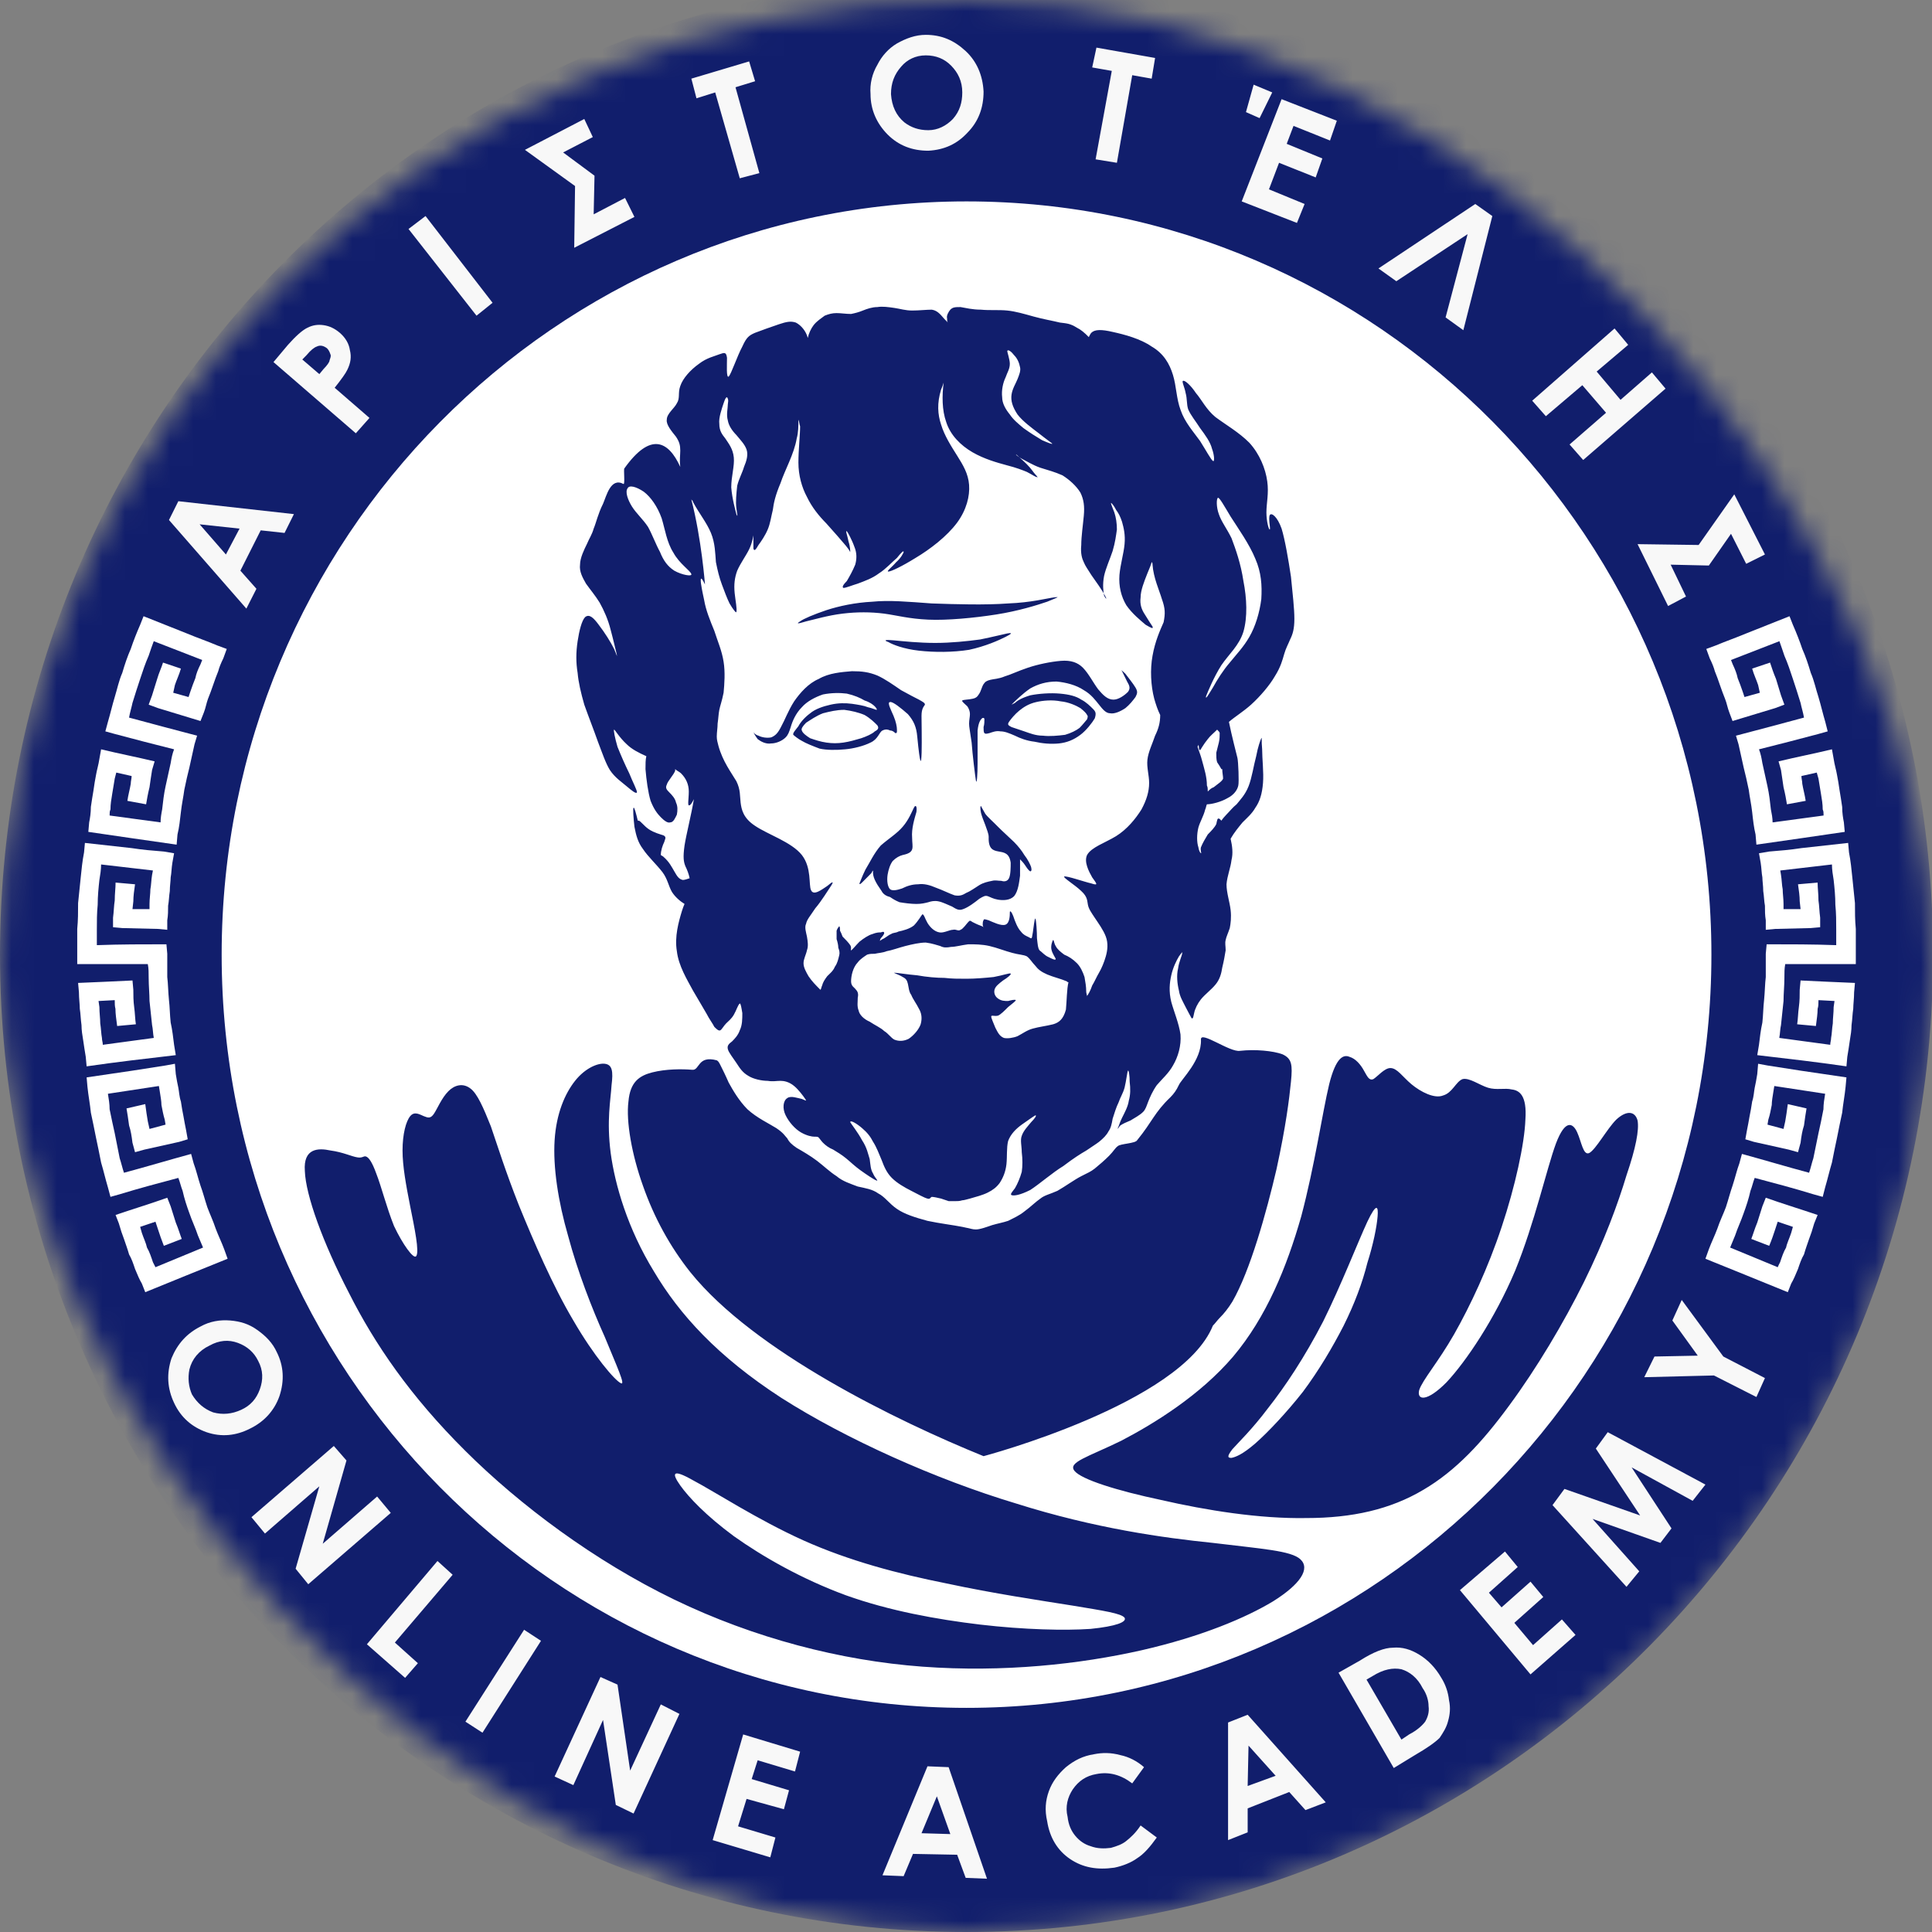 <svg width="85" height="85" viewBox="0 0 85 85" fill="none" xmlns="http://www.w3.org/2000/svg">
<rect x="0" y="0" width="85" height="85" fill="#808080" stroke="none"/>
<mask id="mask0_22_15" style="mask-type:alpha" maskUnits="userSpaceOnUse" x="0" y="0" width="85" height="85">
<rect width="85" height="85" rx="42.5" fill="#34BEB6"/>
</mask>
<g mask="url(#mask0_22_15)">
<path d="M42.523 77.71C62.027 77.71 77.837 61.722 77.837 42C77.837 22.278 62.027 6.29 42.523 6.29C23.02 6.29 7.209 22.278 7.209 42C7.209 61.722 23.02 77.71 42.523 77.71Z" fill="white"/>
<path fill-rule="evenodd" clip-rule="evenodd" d="M42.523 -1C65.993 -1 85.046 18.235 85.046 42C85.046 65.733 65.993 85 42.523 85C19.022 85 0 65.733 0 42C0 18.235 19.022 -1 42.523 -1ZM42.523 8.861C60.608 8.861 75.295 23.712 75.295 42C75.295 60.288 60.608 75.139 42.523 75.139C24.438 75.139 9.752 60.288 9.752 42C9.752 23.712 24.438 8.861 42.523 8.861V8.861Z" fill="#111E6C"/>
<path fill-rule="evenodd" clip-rule="evenodd" d="M33.146 32.215C33.146 32.215 33.221 32.367 33.334 32.518C33.484 32.632 33.702 32.746 33.927 32.708C34.152 32.708 34.415 32.594 34.565 32.442C34.677 32.329 34.714 32.215 34.789 31.988C34.864 31.722 35.014 31.381 35.277 31.116C35.502 30.857 35.87 30.667 36.207 30.553C36.582 30.478 36.957 30.478 37.257 30.516C37.588 30.591 37.85 30.705 38.038 30.819C38.263 30.888 38.413 31.002 38.488 31.078C38.562 31.154 38.6 31.23 38.562 31.23C38.525 31.23 38.375 31.154 38.188 31.116C38 31.04 37.738 31.002 37.482 30.964C37.182 30.926 36.882 30.926 36.545 31.002C36.207 31.078 35.87 31.192 35.645 31.381C35.389 31.571 35.202 31.798 35.127 31.95C35.014 32.101 34.864 32.253 34.902 32.329C34.939 32.367 35.127 32.518 35.277 32.594C35.464 32.708 35.758 32.821 36.057 32.935C36.357 33.005 36.807 33.005 37.182 32.967C37.557 32.935 38 32.821 38.3 32.67C38.638 32.518 38.675 32.215 38.825 32.139C38.975 32.063 39.087 32.101 39.162 32.139C39.275 32.139 39.35 32.215 39.387 32.253C39.462 32.253 39.462 32.253 39.462 32.101C39.462 31.988 39.425 31.76 39.312 31.495C39.2 31.23 39.012 30.888 39.162 30.888C39.275 30.857 39.643 31.154 39.943 31.419C40.206 31.722 40.318 31.988 40.355 32.404C40.618 35.121 40.543 31.874 40.543 31.495C40.543 31.154 40.655 31.078 40.693 31.002C40.693 30.926 40.618 30.888 40.43 30.781C40.281 30.705 39.981 30.553 39.643 30.364C39.312 30.137 38.937 29.871 38.6 29.72C38.225 29.568 37.925 29.53 37.482 29.53C37.032 29.568 36.47 29.606 36.02 29.871C35.57 30.061 35.202 30.478 34.939 30.857C34.677 31.267 34.527 31.684 34.377 31.95C34.227 32.253 34.115 32.367 33.927 32.442C33.74 32.48 33.515 32.442 33.371 32.367C33.221 32.329 33.146 32.215 33.146 32.215V32.215ZM58.478 47.704C58.178 48.955 57.847 51.261 57.247 53.522C56.61 55.752 55.717 57.944 54.255 59.681C52.799 61.387 50.782 62.631 49.326 63.389C47.864 64.103 46.971 64.331 47.271 64.71C47.571 65.089 49.139 65.582 51.081 65.992C53.062 66.447 55.417 66.826 57.472 66.788C59.49 66.788 61.17 66.409 62.626 65.543C64.044 64.71 65.206 63.465 66.399 61.836C67.599 60.212 68.792 58.209 69.691 56.397C70.585 54.584 71.184 52.96 71.559 51.709C71.971 50.503 72.121 49.707 72.046 49.296C71.934 48.879 71.559 48.841 71.109 49.258C70.697 49.669 70.21 50.578 69.916 50.73C69.654 50.844 69.579 50.237 69.391 49.821C69.204 49.404 68.867 49.22 68.454 50.313C68.048 51.412 67.523 53.788 66.661 55.904C65.768 58.02 64.494 59.909 63.638 60.818C62.776 61.69 62.326 61.614 62.438 61.16C62.588 60.705 63.263 59.947 63.975 58.702C64.681 57.458 65.468 55.79 66.068 53.977C66.661 52.202 67.074 50.313 67.111 49.258C67.186 48.197 66.849 47.97 66.511 47.932C66.212 47.856 65.843 47.97 65.468 47.856C65.093 47.742 64.644 47.401 64.344 47.477C64.05 47.591 63.9 48.083 63.488 48.197C63.113 48.349 62.513 48.045 62.101 47.704C61.695 47.363 61.47 46.99 61.17 46.99C60.908 46.99 60.608 47.363 60.421 47.477C60.233 47.553 60.158 47.363 60.008 47.104C59.865 46.839 59.64 46.574 59.377 46.498C59.115 46.384 58.778 46.498 58.478 47.704V47.704ZM60.158 53.75C59.752 54.621 59.003 56.548 58.215 58.134C57.397 59.719 56.535 61.008 55.792 61.949C55.08 62.897 54.48 63.465 54.218 63.762C53.955 64.103 54.03 64.141 54.18 64.141C54.367 64.103 54.667 63.99 55.23 63.503C55.792 63.01 56.61 62.139 57.322 61.235C58.028 60.288 58.628 59.271 59.115 58.323C59.602 57.344 59.94 56.434 60.158 55.563C60.421 54.735 60.571 53.977 60.608 53.522C60.646 53.074 60.571 52.884 60.158 53.75V53.75ZM26.906 47.742C26.868 48.386 26.681 49.296 26.868 50.73C27.056 52.126 27.612 54.053 28.773 55.942C29.892 57.831 31.572 59.681 34.377 61.501C37.219 63.314 41.18 65.089 44.691 66.144C48.164 67.243 51.194 67.66 53.362 67.881C55.529 68.146 56.797 68.222 57.21 68.601C57.66 69.018 57.21 69.7 56.01 70.452C54.817 71.172 52.874 71.999 50.219 72.606C47.533 73.212 44.166 73.591 40.58 73.326C36.995 73.061 33.184 72.075 29.667 70.376C26.156 68.677 22.87 66.219 20.478 63.838C18.047 61.425 16.48 59.119 15.355 56.889C14.199 54.659 13.45 52.581 13.412 51.52C13.337 50.503 14.012 50.503 14.537 50.616C15.099 50.692 15.467 50.882 15.73 50.92C15.955 50.958 15.992 50.844 16.105 50.882C16.217 50.92 16.367 51.109 16.555 51.633C16.779 52.202 17.004 53.112 17.335 53.939C17.71 54.735 18.197 55.417 18.31 55.266C18.46 55.076 18.235 54.015 18.047 53.074C17.86 52.126 17.71 51.299 17.71 50.616C17.71 49.896 17.86 49.334 18.047 49.107C18.235 48.879 18.46 49.031 18.647 49.107C18.835 49.182 18.947 49.22 19.097 48.993C19.247 48.766 19.428 48.311 19.728 48.008C19.99 47.742 20.365 47.629 20.703 47.894C21.002 48.121 21.265 48.728 21.596 49.555C21.896 50.427 22.233 51.52 22.833 53.036C23.464 54.584 24.326 56.586 25.225 58.096C26.119 59.644 27.056 60.743 27.318 60.856C27.537 60.97 27.131 60.098 26.606 58.816C26.044 57.572 25.413 55.942 25 54.394C24.551 52.846 24.326 51.337 24.401 50.162C24.476 48.993 24.85 48.121 25.3 47.553C25.744 46.99 26.306 46.763 26.606 46.801C26.943 46.839 26.981 47.142 26.906 47.742V47.742ZM30.491 65.127C31.428 65.619 33.334 66.864 35.352 67.773C37.369 68.677 39.537 69.245 41.63 69.662C43.722 70.111 45.772 70.414 47.196 70.641C48.576 70.869 49.326 70.983 49.476 71.172C49.588 71.362 49.101 71.551 47.977 71.665C46.858 71.741 45.066 71.703 43.123 71.475C41.218 71.248 39.125 70.869 37.219 70.187C35.277 69.473 33.553 68.487 32.284 67.584C31.054 66.674 30.304 65.878 29.929 65.354C29.554 64.823 29.554 64.596 30.491 65.127V65.127ZM30.454 47.066C30.004 47.028 29.298 47.028 28.699 47.18C28.136 47.325 27.724 47.591 27.649 48.462C27.537 49.334 27.799 50.806 28.286 52.164C28.773 53.56 29.479 54.849 30.379 55.98C33.184 59.46 39.462 62.518 43.273 64.065C43.273 64.065 51.975 61.76 53.362 58.323C53.474 58.209 53.549 58.096 53.661 57.982C53.849 57.793 54.03 57.572 54.218 57.268C55.005 55.904 55.717 53.339 56.16 51.444C56.573 49.555 56.722 48.349 56.797 47.591C56.872 46.839 56.835 46.574 56.423 46.384C56.01 46.232 55.23 46.157 54.555 46.232C54.105 46.308 52.799 45.323 52.837 45.74C52.874 46.649 51.975 47.477 51.862 47.742C51.756 47.97 51.644 48.121 51.494 48.273C50.782 48.955 50.707 49.334 50.032 50.162C49.957 50.313 49.289 50.313 49.176 50.427C49.064 50.503 48.989 50.654 48.801 50.844C48.614 51.033 48.352 51.261 48.164 51.412C47.977 51.558 47.864 51.596 47.571 51.747C47.271 51.899 46.858 52.202 46.521 52.392C46.184 52.543 45.959 52.581 45.772 52.733C45.553 52.884 45.328 53.112 45.066 53.301C44.841 53.484 44.578 53.598 44.353 53.712C44.129 53.788 43.904 53.825 43.648 53.901C43.423 53.977 43.123 54.091 42.935 54.091C42.785 54.091 42.711 54.053 42.336 53.977C41.961 53.901 41.33 53.825 40.805 53.712C40.243 53.56 39.793 53.415 39.462 53.187C39.125 52.96 38.937 52.657 38.638 52.505C38.375 52.316 38.075 52.278 37.738 52.202C37.444 52.088 37.069 51.975 36.807 51.747C36.507 51.558 36.245 51.299 35.945 51.071C35.645 50.844 35.314 50.654 35.052 50.503C34.827 50.351 34.714 50.237 34.639 50.086C34.527 49.972 34.489 49.858 34.152 49.631C33.852 49.441 33.296 49.182 32.884 48.803C32.509 48.424 32.247 47.97 32.059 47.629C31.91 47.287 31.797 47.066 31.722 46.915C31.647 46.763 31.61 46.687 31.535 46.649C30.679 46.422 30.791 47.104 30.454 47.066V47.066ZM28.099 36.106C28.174 36.106 28.324 36.334 28.549 36.485C28.773 36.637 29.073 36.713 29.186 36.751C29.336 36.826 29.261 36.902 29.223 37.047C29.148 37.199 29.073 37.426 29.073 37.616C29.111 37.654 29.148 37.654 29.186 37.692C29.448 37.919 29.554 38.147 29.667 38.336C29.779 38.526 29.854 38.677 30.042 38.715C30.117 38.715 30.229 38.677 30.341 38.639C30.304 38.45 30.229 38.26 30.154 38.109C30.079 37.919 30.042 37.73 30.117 37.199C30.192 36.713 30.416 35.841 30.529 35.159C30.454 35.31 30.379 35.424 30.341 35.424C30.229 35.5 30.304 35.159 30.304 34.824C30.304 34.521 30.192 34.255 29.967 34.028C29.892 33.952 29.779 33.914 29.704 33.838C29.704 33.876 29.704 33.876 29.704 33.914C29.629 34.104 29.373 34.369 29.336 34.521C29.261 34.672 29.336 34.748 29.448 34.862C29.554 34.969 29.704 35.121 29.742 35.31C29.817 35.462 29.817 35.651 29.779 35.841C29.704 35.992 29.629 36.182 29.486 36.182C29.373 36.22 29.223 36.106 29.073 35.955C28.924 35.803 28.773 35.614 28.624 35.234C28.511 34.862 28.436 34.293 28.399 33.838C28.399 33.611 28.399 33.422 28.436 33.27C28.099 33.118 27.799 32.967 27.574 32.745C27.243 32.442 27.056 32.101 27.018 32.101C26.981 32.101 27.056 32.48 27.168 32.859C27.318 33.232 27.499 33.649 27.687 34.028C27.837 34.407 28.024 34.748 28.024 34.862C27.986 34.938 27.799 34.786 27.574 34.596C27.355 34.407 27.056 34.217 26.831 33.876C26.643 33.573 26.493 33.118 26.306 32.632C26.119 32.101 25.894 31.533 25.706 31.002C25.556 30.478 25.45 30.023 25.413 29.606C25.338 29.151 25.338 28.703 25.413 28.21C25.481 27.755 25.594 27.3 25.744 27.149C25.931 26.997 26.119 27.187 26.343 27.49C26.606 27.831 26.868 28.248 27.018 28.551C27.131 28.81 27.168 28.962 27.131 28.772C27.093 28.627 26.981 28.134 26.868 27.717C26.756 27.262 26.568 26.845 26.381 26.511C26.194 26.207 25.969 25.942 25.781 25.677C25.631 25.412 25.481 25.146 25.519 24.843C25.519 24.546 25.706 24.167 25.819 23.94C25.931 23.674 26.044 23.523 26.119 23.257C26.231 22.992 26.306 22.613 26.531 22.165C26.681 21.823 26.868 20.99 27.43 21.293C27.505 21.331 27.43 20.648 27.468 20.61C28.624 18.987 29.411 19.404 29.929 20.541C29.892 20.238 29.929 20.01 29.929 19.821C29.929 19.593 29.892 19.442 29.742 19.215C29.561 18.987 29.298 18.684 29.336 18.463C29.336 18.197 29.667 17.97 29.779 17.743C29.929 17.515 29.817 17.288 29.929 16.985C30.042 16.643 30.379 16.271 30.754 16.005C31.091 15.74 31.466 15.664 31.647 15.588C31.872 15.513 31.947 15.475 31.985 15.74C31.985 16.043 31.947 16.643 32.059 16.568C32.172 16.454 32.434 15.664 32.659 15.247C32.847 14.831 32.959 14.755 33.221 14.641C33.521 14.527 33.927 14.382 34.265 14.268C34.602 14.155 34.789 14.117 35.014 14.192C35.239 14.306 35.464 14.565 35.539 14.868C35.577 14.679 35.683 14.451 35.795 14.306C35.945 14.117 36.133 14.003 36.282 13.889C36.47 13.813 36.62 13.775 36.807 13.775C36.995 13.775 37.219 13.813 37.444 13.813C37.632 13.775 37.775 13.738 37.963 13.662C38.15 13.586 38.375 13.51 38.6 13.51C38.825 13.472 39.087 13.51 39.35 13.548C39.612 13.586 39.831 13.662 40.13 13.662C40.43 13.662 40.768 13.624 40.993 13.624C41.218 13.662 41.33 13.775 41.555 14.041C41.592 14.079 41.667 14.155 41.705 14.192C41.667 14.155 41.667 14.079 41.667 14.003C41.63 13.889 41.742 13.7 41.811 13.624C41.923 13.51 42.036 13.51 42.261 13.51C42.486 13.548 42.785 13.624 43.16 13.624C43.535 13.662 43.941 13.624 44.316 13.662C44.691 13.7 45.066 13.813 45.478 13.927C45.884 14.041 46.334 14.117 46.634 14.192C46.934 14.23 47.083 14.23 47.383 14.42C47.533 14.489 47.721 14.641 47.902 14.831C47.939 14.755 47.977 14.679 48.014 14.641C48.164 14.489 48.464 14.489 48.951 14.603C49.476 14.717 50.182 14.906 50.669 15.247C51.194 15.551 51.456 16.005 51.606 16.498C51.756 16.985 51.756 17.553 51.944 18.046C52.125 18.576 52.499 18.987 52.799 19.404C53.062 19.821 53.287 20.238 53.362 20.276C53.437 20.352 53.437 20.048 53.324 19.745C53.249 19.442 53.024 19.139 52.799 18.835C52.612 18.539 52.387 18.273 52.275 18.008C52.2 17.78 52.237 17.553 52.162 17.288C52.125 17.06 51.975 16.757 52.05 16.757C52.125 16.719 52.387 16.947 52.612 17.288C52.874 17.591 53.062 18.008 53.474 18.349C53.924 18.684 54.517 19.025 54.967 19.48C55.417 19.973 55.679 20.617 55.754 21.179C55.829 21.71 55.717 22.127 55.717 22.544C55.717 22.954 55.829 23.333 55.867 23.295C55.904 23.257 55.792 22.803 55.867 22.657C55.942 22.544 56.198 22.727 56.385 23.257C56.535 23.75 56.685 24.622 56.797 25.374C56.872 26.132 56.947 26.776 56.947 27.224C56.947 27.679 56.872 27.907 56.76 28.134C56.685 28.324 56.573 28.513 56.498 28.779C56.423 29.038 56.348 29.341 56.085 29.758C55.867 30.137 55.454 30.629 55.042 31.002C54.705 31.305 54.33 31.533 54.068 31.76C54.18 32.329 54.405 33.194 54.442 33.346C54.48 33.497 54.517 34.407 54.48 34.559C54.442 34.748 54.292 34.975 53.993 35.121C53.736 35.272 53.324 35.386 53.099 35.386C53.062 35.462 53.062 35.538 53.024 35.614C52.949 35.917 52.799 36.144 52.724 36.409C52.65 36.713 52.65 37.054 52.724 37.275C52.762 37.502 52.837 37.54 52.837 37.54C52.874 37.54 52.799 37.426 52.837 37.275C52.912 37.085 53.024 36.902 53.137 36.713C53.287 36.561 53.437 36.409 53.511 36.258C53.549 36.106 53.549 35.955 53.661 36.03C53.699 36.068 53.699 36.068 53.736 36.106C53.811 35.992 53.886 35.917 53.955 35.841C54.142 35.651 54.218 35.538 54.405 35.386C54.555 35.197 54.78 34.975 54.93 34.596C55.08 34.217 55.154 33.687 55.267 33.27C55.342 32.859 55.454 32.556 55.492 32.48C55.529 32.404 55.492 32.594 55.529 32.967C55.529 33.384 55.604 33.99 55.567 34.445C55.529 34.938 55.417 35.272 55.23 35.538C55.08 35.803 54.855 35.992 54.667 36.182C54.48 36.409 54.292 36.637 54.142 36.902C54.218 37.237 54.255 37.54 54.18 37.843C54.142 38.184 53.993 38.526 53.961 38.905C53.961 39.277 54.105 39.694 54.142 40.035C54.18 40.377 54.142 40.642 54.105 40.831C54.03 41.059 53.955 41.204 53.924 41.356C53.886 41.507 53.924 41.621 53.924 41.81C53.886 42.038 53.849 42.265 53.774 42.569C53.736 42.834 53.661 43.099 53.474 43.32C53.287 43.548 53.024 43.737 52.837 43.965C52.687 44.154 52.575 44.382 52.537 44.571C52.499 44.723 52.499 44.836 52.425 44.798C52.387 44.723 52.275 44.533 52.162 44.306C52.05 44.078 51.906 43.851 51.869 43.586C51.794 43.282 51.756 42.91 51.831 42.606C51.869 42.303 52.012 42.038 52.012 41.924C52.05 41.848 51.975 41.924 51.869 42.076C51.756 42.265 51.606 42.569 51.531 42.91C51.456 43.244 51.419 43.623 51.531 44.078C51.644 44.495 51.869 45.026 51.937 45.512C51.975 46.005 51.831 46.498 51.606 46.877C51.419 47.218 51.119 47.477 50.894 47.742C50.707 48.008 50.594 48.273 50.519 48.462C50.444 48.652 50.407 48.803 50.294 48.917C50.144 49.069 49.919 49.182 49.738 49.296C49.551 49.372 49.401 49.441 49.289 49.517C49.214 49.593 49.176 49.707 49.176 49.631C49.214 49.593 49.251 49.404 49.364 49.182C49.476 48.955 49.626 48.69 49.663 48.424C49.738 48.159 49.738 47.894 49.701 47.591C49.701 47.332 49.663 47.066 49.626 47.104C49.588 47.18 49.551 47.553 49.476 47.856C49.401 48.121 49.289 48.273 49.214 48.5C49.101 48.728 49.026 48.993 48.951 49.22C48.914 49.441 48.876 49.631 48.764 49.783C48.689 49.934 48.539 50.086 48.352 50.237C48.202 50.351 48.014 50.465 47.796 50.616C47.533 50.768 47.233 50.958 46.784 51.299C46.296 51.596 45.74 52.088 45.328 52.354C44.878 52.581 44.616 52.619 44.503 52.581C44.428 52.543 44.541 52.429 44.653 52.278C44.766 52.088 44.878 51.823 44.953 51.558C44.991 51.299 44.991 50.995 44.953 50.692C44.953 50.427 44.878 50.162 44.953 49.972C45.028 49.745 45.216 49.555 45.365 49.372C45.515 49.22 45.628 49.069 45.553 49.069C45.478 49.107 45.216 49.296 44.953 49.479C44.691 49.669 44.466 49.896 44.353 50.2C44.279 50.503 44.316 50.882 44.279 51.223C44.241 51.558 44.129 51.823 43.979 52.05C43.835 52.24 43.685 52.354 43.46 52.467C43.235 52.581 42.935 52.657 42.673 52.733C42.523 52.77 42.411 52.808 42.336 52.808C42.223 52.846 42.111 52.846 41.998 52.846C41.923 52.846 41.848 52.846 41.742 52.846C41.63 52.808 41.517 52.77 41.405 52.733C41.255 52.695 41.068 52.657 40.993 52.657C40.918 52.695 40.918 52.77 40.805 52.733C40.655 52.695 40.393 52.543 40.093 52.392C39.793 52.24 39.462 52.05 39.237 51.823C39.012 51.596 38.9 51.337 38.787 51.033C38.675 50.768 38.562 50.465 38.413 50.237C38.3 50.01 38.15 49.821 37.925 49.631C37.707 49.441 37.407 49.258 37.407 49.372C37.444 49.441 37.744 49.821 37.925 50.162C38.15 50.503 38.188 50.768 38.263 50.995C38.3 51.261 38.3 51.45 38.413 51.633C38.488 51.823 38.675 51.975 38.562 51.937C38.45 51.899 38.113 51.671 37.85 51.482C37.594 51.299 37.407 51.109 37.219 50.958C37.032 50.806 36.845 50.692 36.657 50.578C36.47 50.503 36.32 50.389 36.207 50.275C36.133 50.2 36.057 50.086 36.02 50.048C35.983 50.01 35.945 50.01 35.833 50.01C35.726 50.01 35.502 49.972 35.239 49.821C34.977 49.669 34.714 49.372 34.565 49.069C34.415 48.766 34.452 48.424 34.639 48.311C34.789 48.197 35.089 48.311 35.277 48.349C35.464 48.424 35.502 48.462 35.427 48.349C35.352 48.235 35.127 47.932 34.939 47.78C34.714 47.591 34.489 47.553 34.34 47.553C34.152 47.553 34.002 47.591 33.777 47.553C33.521 47.553 33.146 47.477 32.922 47.332C32.659 47.18 32.547 46.99 32.397 46.763C32.247 46.536 32.059 46.308 32.022 46.157C31.985 46.005 32.059 45.929 32.209 45.816C32.322 45.702 32.472 45.55 32.547 45.329C32.659 45.102 32.659 44.836 32.659 44.571C32.622 44.344 32.584 44.116 32.547 44.154C32.472 44.192 32.397 44.457 32.284 44.647C32.172 44.836 32.059 44.912 31.947 45.026C31.835 45.14 31.76 45.291 31.691 45.329C31.616 45.361 31.541 45.291 31.428 45.178C31.354 45.026 31.204 44.836 31.091 44.609C30.941 44.344 30.754 44.04 30.491 43.586C30.229 43.099 29.854 42.493 29.779 41.848C29.673 41.21 29.854 40.566 30.004 40.073C30.042 39.96 30.079 39.846 30.117 39.77C29.929 39.656 29.704 39.467 29.561 39.239C29.411 38.98 29.373 38.677 29.148 38.374C28.886 38.033 28.511 37.692 28.286 37.351C28.061 37.054 27.986 36.751 27.912 36.371C27.874 36.03 27.837 35.576 27.874 35.538C27.912 35.5 27.986 35.803 28.061 36.106H28.099V36.106ZM43.498 36.826C43.498 36.675 43.423 36.523 43.348 36.296C43.273 36.106 43.198 35.917 43.16 35.765C43.123 35.576 43.123 35.462 43.16 35.462C43.16 35.462 43.235 35.614 43.348 35.803C43.46 35.955 43.685 36.144 43.904 36.371C44.129 36.599 44.391 36.826 44.616 37.047C44.803 37.237 44.953 37.426 45.066 37.616C45.216 37.806 45.328 38.033 45.365 38.147C45.403 38.298 45.365 38.336 45.328 38.336C45.253 38.298 45.178 38.184 45.103 38.071C45.028 37.957 44.953 37.881 44.878 37.806C44.878 38.033 44.878 38.26 44.878 38.526C44.841 38.791 44.803 39.202 44.616 39.429C44.428 39.618 44.129 39.618 43.904 39.581C43.685 39.543 43.573 39.467 43.46 39.429C43.348 39.391 43.273 39.429 43.085 39.543C42.898 39.694 42.598 39.922 42.373 39.998C42.186 40.073 42.073 39.998 41.886 39.884C41.699 39.808 41.48 39.694 41.292 39.656C41.105 39.618 40.955 39.656 40.843 39.694C40.693 39.732 40.543 39.77 40.318 39.77C40.093 39.77 39.793 39.732 39.575 39.694C39.387 39.618 39.275 39.543 39.162 39.467C39.012 39.429 38.862 39.353 38.787 39.202C38.525 38.829 38.375 38.563 38.413 38.298C38.375 38.336 38.375 38.336 38.338 38.412C38.263 38.488 38.113 38.639 38 38.753C37.888 38.867 37.813 38.943 37.813 38.867C37.85 38.791 37.925 38.563 38.075 38.26C38.263 37.957 38.45 37.54 38.75 37.199C39.087 36.902 39.462 36.675 39.718 36.371C39.981 36.068 40.13 35.689 40.206 35.538C40.281 35.386 40.355 35.462 40.318 35.727C40.243 35.992 40.093 36.447 40.13 36.864C40.13 37.275 40.281 37.502 39.718 37.616C39.575 37.654 39.425 37.73 39.275 37.881C39.162 38.033 39.087 38.26 39.05 38.488C39.012 38.753 39.05 39.018 39.162 39.126C39.275 39.202 39.462 39.164 39.687 39.088C39.906 38.98 40.13 38.905 40.393 38.905C40.655 38.867 40.918 38.943 41.18 39.056C41.48 39.164 41.773 39.315 41.998 39.391C42.223 39.429 42.336 39.391 42.523 39.277C42.711 39.202 42.898 39.056 43.085 38.943C43.273 38.829 43.46 38.791 43.648 38.753C43.791 38.715 43.904 38.753 44.054 38.753C44.166 38.791 44.316 38.791 44.391 38.639C44.466 38.488 44.466 38.147 44.466 37.957C44.353 37.085 43.46 37.881 43.498 36.826V36.826ZM47.827 43.813C47.864 43.775 47.977 43.586 48.052 43.358C48.164 43.175 48.239 42.986 48.352 42.796C48.464 42.606 48.576 42.341 48.651 42.076C48.726 41.81 48.764 41.507 48.651 41.204C48.539 40.907 48.314 40.604 48.164 40.377C48.014 40.149 47.902 39.998 47.864 39.808C47.827 39.656 47.864 39.467 47.571 39.202C47.308 38.943 46.746 38.601 46.821 38.563C46.934 38.526 47.683 38.791 48.014 38.867C48.352 38.98 48.239 38.867 48.052 38.601C47.902 38.336 47.683 37.919 47.827 37.616C48.014 37.275 48.614 37.085 49.101 36.788C49.588 36.485 49.957 36.03 50.219 35.614C50.444 35.197 50.557 34.824 50.557 34.445C50.557 34.104 50.444 33.763 50.482 33.422C50.519 33.08 50.707 32.708 50.819 32.367C50.969 32.063 51.044 31.798 51.044 31.457C50.931 31.23 50.857 31.002 50.782 30.743C50.632 30.174 50.594 29.454 50.707 28.848C50.819 28.21 51.044 27.717 51.194 27.376C51.269 26.997 51.269 26.776 51.119 26.359C51.007 25.98 50.744 25.412 50.707 24.843C50.707 24.805 50.707 24.767 50.669 24.729C50.632 24.881 50.557 25.032 50.482 25.222C50.332 25.601 50.182 25.98 50.182 26.283C50.144 26.586 50.219 26.808 50.369 27.035C50.482 27.224 50.632 27.452 50.707 27.566C50.744 27.679 50.669 27.641 50.407 27.49C50.182 27.3 49.807 26.997 49.551 26.624C49.326 26.245 49.214 25.791 49.251 25.298C49.289 24.843 49.438 24.357 49.476 23.94C49.514 23.523 49.438 23.22 49.364 22.954C49.289 22.727 49.214 22.581 49.101 22.43C49.026 22.278 48.914 22.127 48.876 22.127C48.876 22.165 48.951 22.354 49.026 22.544C49.101 22.765 49.139 23.03 49.139 23.295C49.101 23.561 49.064 23.864 48.951 24.243C48.839 24.584 48.651 24.995 48.576 25.336C48.502 25.715 48.539 26.018 48.576 26.207C48.651 26.359 48.726 26.397 48.614 26.207C48.502 25.98 48.202 25.563 48.014 25.298C47.827 24.995 47.758 24.919 47.683 24.736C47.608 24.584 47.533 24.357 47.571 23.977C47.571 23.599 47.646 23.106 47.683 22.689C47.721 22.278 47.683 21.975 47.533 21.672C47.346 21.369 47.046 21.103 46.746 20.914C46.409 20.762 46.109 20.686 45.772 20.579C45.441 20.465 45.141 20.276 44.916 20.162C44.728 20.048 44.653 19.973 44.728 20.01C44.803 20.086 44.991 20.238 45.178 20.427C45.365 20.61 45.478 20.8 45.553 20.876C45.665 20.99 45.665 21.027 45.628 20.99C45.553 20.99 45.403 20.876 45.178 20.762C44.991 20.686 44.728 20.579 44.279 20.465C43.866 20.352 43.31 20.2 42.785 19.897C42.261 19.593 41.811 19.139 41.63 18.57C41.442 18.046 41.442 17.401 41.517 16.833C41.48 16.947 41.442 17.06 41.405 17.136C41.218 17.743 41.255 18.235 41.405 18.684C41.555 19.177 41.849 19.631 42.111 20.048C42.373 20.465 42.598 20.838 42.636 21.331C42.673 21.823 42.523 22.43 42.111 22.992C41.661 23.599 40.918 24.167 40.281 24.546C39.681 24.919 39.2 25.146 39.087 25.146C38.975 25.146 39.237 24.957 39.425 24.736C39.643 24.546 39.756 24.319 39.756 24.281C39.756 24.205 39.643 24.319 39.462 24.546C39.237 24.736 38.975 25.032 38.675 25.222C38.375 25.449 38.038 25.563 37.738 25.677C37.482 25.753 37.219 25.866 37.107 25.866C37.032 25.828 37.107 25.715 37.257 25.563C37.369 25.374 37.519 25.108 37.626 24.843C37.7 24.584 37.7 24.319 37.588 24.053C37.482 23.75 37.294 23.409 37.257 23.371C37.182 23.333 37.294 23.599 37.332 23.826C37.407 24.053 37.407 24.243 37.407 24.281C37.407 24.319 37.407 24.243 37.219 24.015C37.032 23.788 36.695 23.409 36.357 23.03C36.02 22.689 35.72 22.316 35.502 21.861C35.277 21.444 35.127 20.914 35.127 20.352C35.127 19.783 35.202 19.139 35.202 18.76C35.164 18.646 35.164 18.539 35.127 18.463C35.127 18.722 35.127 19.025 35.052 19.29C34.939 19.973 34.527 20.686 34.34 21.255C34.115 21.785 34.04 22.127 34.002 22.43C33.927 22.727 33.89 23.03 33.777 23.295C33.665 23.561 33.484 23.826 33.371 23.977C33.259 24.167 33.184 24.281 33.146 24.129C33.146 23.977 33.146 23.599 33.146 23.561C33.146 23.523 33.109 23.864 32.959 24.167C32.809 24.47 32.584 24.767 32.434 25.108C32.322 25.412 32.284 25.715 32.322 26.094C32.359 26.435 32.434 26.808 32.397 26.921C32.397 26.997 32.247 26.808 32.097 26.549C31.985 26.321 31.872 26.018 31.76 25.715C31.647 25.412 31.572 25.108 31.497 24.729C31.466 24.357 31.466 23.902 31.279 23.447C31.091 22.992 30.754 22.581 30.491 22.089C30.491 22.051 30.454 22.013 30.416 21.975C30.866 23.712 31.016 25.715 31.016 25.715C30.641 24.919 30.941 26.207 30.979 26.397C31.054 26.845 31.241 27.3 31.428 27.755C31.572 28.21 31.76 28.627 31.835 29.113C31.91 29.568 31.872 30.099 31.835 30.478C31.76 30.857 31.685 31.04 31.647 31.23C31.61 31.419 31.61 31.571 31.572 31.836C31.572 32.025 31.535 32.215 31.535 32.404C31.535 32.556 31.572 32.67 31.61 32.821C31.797 33.497 32.172 33.99 32.397 34.369C32.584 34.748 32.547 35.007 32.584 35.31C32.622 35.614 32.697 35.992 33.221 36.334C33.777 36.713 34.827 37.047 35.277 37.616C35.72 38.184 35.57 38.943 35.683 39.164C35.795 39.429 36.17 39.126 36.395 38.98C36.62 38.791 36.695 38.753 36.582 38.943C36.432 39.164 36.133 39.656 35.87 39.96C35.645 40.301 35.502 40.452 35.464 40.642C35.389 40.793 35.464 41.021 35.502 41.204C35.539 41.431 35.57 41.621 35.502 41.81C35.464 42 35.352 42.19 35.352 42.379C35.352 42.569 35.464 42.758 35.57 42.947C35.72 43.175 35.908 43.358 36.02 43.472C36.057 43.51 36.095 43.548 36.095 43.548C36.133 43.51 36.133 43.434 36.17 43.358C36.207 43.213 36.282 43.099 36.395 42.947C36.507 42.834 36.657 42.72 36.732 42.531C36.845 42.379 36.882 42.19 36.92 42.038C36.957 41.886 36.92 41.81 36.882 41.697C36.882 41.583 36.845 41.431 36.807 41.318C36.807 41.166 36.807 41.059 36.807 40.945C36.845 40.831 36.92 40.755 36.92 40.755C36.957 40.755 36.957 40.869 36.957 40.945C36.995 41.021 37.032 41.097 37.069 41.204C37.182 41.318 37.332 41.469 37.407 41.583C37.482 41.697 37.407 41.848 37.444 41.81C37.513 41.773 37.626 41.621 37.813 41.431C38 41.28 38.225 41.135 38.375 41.097C38.562 41.021 38.675 41.021 38.75 41.021C38.862 40.983 38.9 40.983 38.9 41.059C38.9 41.097 38.825 41.204 38.75 41.28C38.712 41.356 38.712 41.394 38.712 41.394C38.712 41.394 38.712 41.394 38.825 41.318C38.937 41.28 39.087 41.135 39.2 41.097C39.312 41.021 39.387 41.059 39.531 40.983C39.718 40.945 40.018 40.869 40.206 40.718C40.393 40.528 40.543 40.263 40.58 40.225C40.655 40.225 40.693 40.414 40.805 40.604C40.918 40.793 41.105 40.983 41.33 41.021C41.517 41.059 41.773 40.907 41.923 40.907C42.073 40.869 42.148 40.983 42.261 40.907C42.373 40.869 42.523 40.642 42.598 40.566C42.673 40.49 42.673 40.49 42.785 40.566C42.861 40.604 43.01 40.68 43.123 40.718C43.235 40.755 43.273 40.793 43.273 40.793C43.273 40.793 43.235 40.755 43.235 40.68C43.235 40.642 43.235 40.528 43.273 40.49C43.273 40.452 43.273 40.414 43.498 40.49C43.679 40.566 44.054 40.755 44.241 40.68C44.428 40.604 44.428 40.263 44.428 40.149C44.428 40.035 44.503 40.111 44.578 40.301C44.653 40.528 44.766 40.831 44.916 40.983C45.028 41.135 45.141 41.172 45.216 41.21C45.291 41.242 45.328 41.28 45.365 41.28C45.403 41.28 45.403 41.242 45.441 41.021C45.478 40.793 45.515 40.377 45.553 40.414C45.59 40.49 45.622 40.983 45.622 41.28C45.659 41.583 45.659 41.697 45.734 41.81C45.846 41.886 45.959 42.038 46.146 42.114C46.296 42.19 46.446 42.265 46.446 42.19C46.446 42.152 46.296 41.962 46.259 41.773C46.221 41.621 46.296 41.394 46.334 41.356C46.371 41.356 46.371 41.507 46.446 41.621C46.521 41.773 46.671 41.886 46.821 42C47.008 42.076 47.196 42.19 47.383 42.379C47.533 42.531 47.639 42.758 47.714 42.985C47.752 43.213 47.789 43.396 47.789 43.623C47.789 43.699 47.827 43.775 47.827 43.851C47.827 43.851 47.827 43.851 47.827 43.813V43.813ZM52.687 32.859C52.762 33.08 52.837 33.27 52.874 33.422C52.987 33.838 53.099 34.179 53.099 34.559C53.137 34.634 53.137 34.71 53.137 34.824C53.212 34.748 53.287 34.672 53.399 34.634C53.587 34.483 53.774 34.369 53.811 34.255C53.811 34.142 53.774 33.99 53.774 33.838H53.736C53.699 33.763 53.624 33.649 53.549 33.535C53.511 33.422 53.511 33.27 53.511 33.118C53.549 32.967 53.587 32.821 53.624 32.67C53.661 32.518 53.661 32.367 53.661 32.253C53.661 32.215 53.624 32.177 53.549 32.101C53.399 32.253 53.249 32.367 53.137 32.518C52.949 32.746 52.837 32.967 52.799 33.005C52.724 33.005 52.762 32.821 52.724 32.783C52.724 32.746 52.724 32.783 52.687 32.859V32.859ZM38.15 42C38.038 42.076 37.85 42.19 37.738 42.341C37.519 42.569 37.444 42.947 37.444 43.175C37.444 43.396 37.588 43.434 37.663 43.548C37.738 43.623 37.775 43.737 37.738 43.889C37.738 44.078 37.7 44.268 37.775 44.457C37.813 44.647 38 44.836 38.263 44.95C38.488 45.102 38.75 45.215 38.9 45.361C39.087 45.474 39.2 45.664 39.35 45.74C39.537 45.816 39.756 45.816 39.981 45.702C40.206 45.55 40.43 45.285 40.505 45.064C40.58 44.798 40.543 44.571 40.43 44.382C40.318 44.154 40.168 43.965 40.093 43.775C39.981 43.623 39.981 43.434 39.943 43.282C39.906 43.137 39.868 43.061 39.718 42.985C39.537 42.872 39.275 42.796 39.35 42.796C39.462 42.796 39.906 42.872 40.355 42.91C40.768 42.986 41.218 43.023 41.555 43.023C41.886 43.061 42.148 43.061 42.523 43.061C42.898 43.061 43.348 43.023 43.716 42.985C44.129 42.91 44.428 42.796 44.466 42.834C44.503 42.872 44.316 43.023 44.129 43.137C43.941 43.282 43.791 43.396 43.754 43.548C43.716 43.699 43.791 43.851 43.904 43.927C44.054 44.04 44.204 44.04 44.353 44.04C44.503 44.002 44.653 43.965 44.691 44.002C44.691 44.04 44.541 44.154 44.353 44.306C44.204 44.457 44.016 44.647 43.904 44.685C43.754 44.723 43.61 44.647 43.61 44.723C43.61 44.798 43.716 45.026 43.791 45.215C43.904 45.437 43.979 45.588 44.166 45.664C44.316 45.702 44.578 45.664 44.766 45.588C44.991 45.474 45.178 45.323 45.441 45.253C45.703 45.178 46.034 45.14 46.334 45.064C46.596 44.988 46.784 44.836 46.896 44.419C46.934 44.04 46.934 43.51 47.008 43.213C46.971 43.213 46.971 43.213 46.934 43.175C46.671 43.061 46.334 42.985 46.071 42.872C45.809 42.758 45.665 42.644 45.553 42.493C45.403 42.341 45.328 42.19 45.178 42.076C45.028 42 44.803 42 44.541 41.924C44.241 41.848 43.866 41.697 43.535 41.621C43.198 41.545 42.898 41.545 42.598 41.545C42.298 41.583 42.036 41.659 41.848 41.659C41.63 41.697 41.517 41.697 41.367 41.621C41.218 41.583 41.03 41.507 40.73 41.469C40.468 41.469 40.13 41.545 39.831 41.621C39.537 41.697 39.237 41.81 39.012 41.848C38.825 41.924 38.638 41.924 38.488 41.962C38.375 41.962 38.263 41.962 38.15 42V42ZM35.014 18.235C35.014 18.273 35.014 18.273 35.014 18.311C35.014 18.273 35.014 18.273 35.014 18.235ZM53.062 30.629C53.137 30.44 53.399 29.796 53.736 29.265C54.068 28.779 54.517 28.399 54.705 27.793C54.892 27.149 54.855 26.321 54.705 25.563C54.592 24.805 54.367 24.167 54.18 23.674C53.955 23.22 53.736 22.954 53.624 22.619C53.511 22.316 53.511 21.937 53.587 21.899C53.661 21.899 53.849 22.24 54.142 22.727C54.48 23.257 54.967 23.94 55.23 24.584C55.492 25.184 55.529 25.753 55.492 26.359C55.417 26.959 55.23 27.566 54.967 28.02C54.705 28.475 54.405 28.779 54.105 29.151C53.811 29.492 53.549 29.909 53.362 30.25C53.174 30.553 53.024 30.819 53.062 30.629V30.629ZM35.052 18.311V18.349V18.311ZM35.052 18.349H35.089C35.089 18.387 35.127 18.425 35.127 18.463C35.127 18.425 35.089 18.387 35.089 18.349H35.052ZM28.324 21.634C27.986 21.407 27.687 21.331 27.612 21.482C27.499 21.634 27.612 21.975 27.799 22.278C27.986 22.581 28.286 22.84 28.511 23.182C28.699 23.523 28.849 23.94 29.036 24.281C29.186 24.66 29.373 24.919 29.667 25.108C30.004 25.298 30.454 25.374 30.416 25.26C30.379 25.108 29.892 24.805 29.629 24.319C29.336 23.864 29.261 23.295 29.111 22.803C28.924 22.278 28.624 21.861 28.324 21.634V21.634ZM32.022 17.78C32.022 17.97 31.947 18.235 32.022 18.501C32.059 18.722 32.209 18.949 32.397 19.139C32.584 19.366 32.772 19.556 32.847 19.783C32.922 20.01 32.847 20.276 32.734 20.541C32.659 20.8 32.509 21.065 32.434 21.369C32.397 21.71 32.359 22.089 32.397 22.354C32.434 22.619 32.472 22.803 32.397 22.619C32.359 22.468 32.209 21.937 32.172 21.444C32.172 20.952 32.322 20.503 32.284 20.124C32.247 19.745 32.059 19.518 31.91 19.29C31.76 19.101 31.647 18.949 31.647 18.646C31.61 18.387 31.76 17.97 31.835 17.743C31.91 17.515 31.947 17.477 31.985 17.477C32.022 17.515 32.059 17.591 32.022 17.78V17.78ZM44.316 15.437C44.316 15.513 44.428 15.816 44.428 16.005C44.428 16.233 44.316 16.384 44.241 16.606C44.129 16.833 44.054 17.174 44.091 17.477C44.091 17.743 44.241 18.008 44.428 18.235C44.578 18.463 44.803 18.646 45.028 18.835C45.291 19.025 45.59 19.215 45.846 19.366C46.109 19.48 46.296 19.556 46.296 19.518C46.259 19.48 46.034 19.328 45.703 19.063C45.403 18.835 44.991 18.532 44.766 18.235C44.541 17.894 44.466 17.629 44.503 17.364C44.541 17.098 44.691 16.871 44.766 16.681C44.841 16.492 44.916 16.309 44.878 16.157C44.841 15.967 44.766 15.778 44.616 15.626C44.503 15.475 44.353 15.361 44.316 15.437V15.437ZM39.312 28.172C39.718 28.21 40.43 28.286 41.142 28.286C41.848 28.286 42.561 28.21 43.123 28.134C43.685 28.02 44.129 27.907 44.316 27.869C44.541 27.831 44.541 27.869 44.241 28.02C43.941 28.172 43.348 28.437 42.636 28.589C41.923 28.703 41.105 28.703 40.43 28.627C39.756 28.551 39.275 28.361 39.087 28.248C38.862 28.172 38.937 28.134 39.312 28.172ZM35.464 27.338C35.795 27.262 36.432 27.073 37.069 26.997C37.7 26.921 38.3 26.921 38.9 26.997C39.462 27.073 39.981 27.224 40.843 27.262C41.661 27.3 42.861 27.187 43.829 27.035C44.803 26.883 45.628 26.624 46.071 26.473C46.521 26.283 46.671 26.245 46.371 26.283C46.071 26.321 45.365 26.511 44.353 26.549C43.348 26.624 42.073 26.587 40.993 26.549C39.943 26.473 39.125 26.397 38.375 26.473C37.626 26.511 36.92 26.662 36.357 26.845C35.795 27.035 35.352 27.224 35.202 27.338C35.014 27.452 35.089 27.452 35.464 27.338V27.338ZM42.336 30.819C42.298 30.857 42.448 30.964 42.561 31.078C42.636 31.192 42.673 31.305 42.673 31.419C42.673 31.533 42.636 31.684 42.636 31.836C42.636 31.988 42.673 32.139 42.748 32.67C42.785 33.194 42.898 34.104 42.935 34.331C42.973 34.559 43.01 34.104 43.01 33.573C43.01 33.042 43.01 32.48 43.01 32.139C43.048 31.798 43.123 31.684 43.198 31.608C43.235 31.571 43.31 31.571 43.31 31.646C43.31 31.722 43.31 31.874 43.273 31.988C43.273 32.101 43.273 32.215 43.31 32.253C43.348 32.291 43.385 32.291 43.535 32.253C43.648 32.215 43.829 32.139 44.016 32.177C44.204 32.177 44.391 32.253 44.653 32.367C44.878 32.48 45.178 32.594 45.515 32.632C45.846 32.708 46.221 32.746 46.596 32.708C46.934 32.67 47.233 32.556 47.533 32.329C47.789 32.139 48.052 31.798 48.164 31.608C48.239 31.381 48.202 31.305 48.089 31.192C47.977 31.078 47.789 30.888 47.571 30.781C47.346 30.629 47.046 30.553 46.634 30.516C46.221 30.478 45.703 30.516 45.328 30.591C44.953 30.705 44.766 30.819 44.653 30.926C44.503 31.002 44.466 31.04 44.578 30.926C44.691 30.819 44.991 30.516 45.328 30.288C45.665 30.099 46.034 29.985 46.484 29.985C46.896 30.023 47.346 30.137 47.683 30.364C48.014 30.553 48.202 30.819 48.352 31.002C48.502 31.192 48.651 31.381 48.839 31.381C49.026 31.419 49.289 31.305 49.514 31.154C49.701 31.002 49.845 30.819 49.957 30.667C50.032 30.516 50.069 30.44 49.957 30.25C49.845 30.061 49.626 29.796 49.514 29.644C49.364 29.492 49.289 29.454 49.364 29.53C49.401 29.606 49.514 29.833 49.588 29.985C49.701 30.174 49.738 30.288 49.626 30.44C49.476 30.591 49.214 30.781 48.989 30.781C48.726 30.781 48.539 30.591 48.314 30.326C48.089 30.023 47.902 29.644 47.646 29.379C47.421 29.151 47.121 29.038 46.671 29.075C46.221 29.113 45.665 29.227 45.216 29.379C44.766 29.53 44.466 29.682 44.204 29.758C43.941 29.871 43.716 29.871 43.573 29.909C43.423 29.947 43.348 29.985 43.273 30.099C43.198 30.212 43.16 30.402 43.085 30.516C43.01 30.629 42.973 30.705 42.785 30.743C42.636 30.781 42.373 30.781 42.336 30.819V30.819ZM44.391 31.76C44.466 31.646 44.653 31.419 44.841 31.267C45.028 31.116 45.253 30.964 45.59 30.888C45.884 30.819 46.296 30.781 46.671 30.857C47.008 30.888 47.346 31.04 47.533 31.154C47.721 31.305 47.789 31.381 47.827 31.457C47.864 31.495 47.864 31.533 47.827 31.646C47.758 31.722 47.646 31.874 47.496 32.025C47.346 32.139 47.121 32.253 46.858 32.329C46.559 32.367 46.184 32.404 45.884 32.367C45.553 32.367 45.291 32.253 45.066 32.177C44.841 32.101 44.616 32.025 44.503 31.988C44.353 31.912 44.316 31.874 44.391 31.76V31.76ZM38.6 31.912C38.488 31.798 38.3 31.608 38.038 31.457C37.775 31.343 37.444 31.267 37.145 31.23C36.807 31.23 36.507 31.305 36.207 31.381C35.908 31.495 35.645 31.684 35.464 31.798C35.314 31.95 35.239 32.063 35.277 32.139C35.314 32.253 35.464 32.367 35.645 32.48C35.87 32.556 36.095 32.632 36.357 32.67C36.62 32.708 36.845 32.708 37.107 32.67C37.369 32.632 37.632 32.556 37.888 32.48C38.113 32.404 38.375 32.291 38.488 32.177C38.638 32.101 38.675 32.025 38.6 31.912V31.912Z" fill="#111E6C"/>
<path d="M7.434 22.878L7.846 22.051L12.931 22.619L12.519 23.447L11.47 23.333L10.576 25.108L11.282 25.904L10.839 26.776L7.434 22.878V22.878ZM8.783 23.068L9.939 24.395L10.539 23.257L8.783 23.068V23.068ZM12.032 15.93L12.669 15.172C13.006 14.793 13.3 14.527 13.525 14.42C13.75 14.306 13.975 14.268 14.237 14.306C14.499 14.344 14.724 14.451 14.949 14.641C15.211 14.868 15.355 15.134 15.393 15.399C15.468 15.702 15.43 15.967 15.28 16.271C15.211 16.422 15.024 16.681 14.724 17.06L16.255 18.387L15.655 19.063L12.032 15.93ZM14.05 16.46L14.237 16.233C14.387 16.081 14.499 15.93 14.499 15.854C14.537 15.74 14.574 15.664 14.537 15.588C14.499 15.475 14.462 15.399 14.387 15.323C14.237 15.21 14.087 15.172 13.937 15.247C13.825 15.285 13.675 15.399 13.487 15.626L13.3 15.816L14.05 16.46V16.46ZM17.973 10.074L18.722 9.505L21.671 13.321L20.965 13.889L17.973 10.074ZM25.263 10.901L25.3 8.185L23.095 6.593L25.706 5.235L26.081 6.031L24.776 6.707L26.156 7.73L26.119 9.429L27.499 8.709L27.912 9.543L25.263 10.901ZM30.417 3.46L32.959 2.702L33.221 3.574L32.359 3.839L33.409 7.616L32.547 7.844L31.466 4.066L30.642 4.325L30.417 3.46V3.46ZM40.73 1.533C41.405 1.533 41.961 1.761 42.486 2.247C42.973 2.702 43.235 3.308 43.273 4.028C43.273 4.742 43.048 5.349 42.561 5.841C42.111 6.328 41.555 6.593 40.843 6.631C40.131 6.631 39.537 6.404 39.05 5.917C38.563 5.424 38.3 4.818 38.3 4.142C38.263 3.687 38.375 3.232 38.6 2.853C38.788 2.474 39.087 2.133 39.462 1.912C39.868 1.685 40.281 1.533 40.73 1.533V1.533ZM40.73 2.436C40.281 2.436 39.906 2.626 39.65 2.929C39.35 3.27 39.2 3.649 39.2 4.142C39.237 4.666 39.425 5.083 39.793 5.387C40.093 5.614 40.431 5.728 40.843 5.728C41.255 5.728 41.63 5.538 41.923 5.235C42.223 4.894 42.336 4.515 42.336 4.066C42.336 3.574 42.148 3.195 41.849 2.891C41.555 2.588 41.18 2.436 40.73 2.436V2.436ZM48.239 2.095L50.819 2.55L50.669 3.46L49.813 3.308L49.139 7.162L48.202 7.01L48.914 3.119L48.052 2.967L48.239 2.095V2.095ZM56.385 4.363L58.815 5.311L58.515 6.182L56.91 5.538L56.61 6.328L58.178 6.972L57.885 7.806L56.273 7.162L55.829 8.33L57.397 8.975L57.06 9.808L54.63 8.861L56.385 4.363V4.363ZM55.973 4.066L55.417 5.197L54.817 4.932L55.155 3.725L55.973 4.066V4.066ZM63.6 13.965L64.569 10.301L61.433 12.373L60.646 11.811L64.906 8.975L65.656 9.505L64.381 14.527L63.6 13.965ZM71.034 14.451L71.634 15.172L70.247 16.347L71.297 17.591L72.677 16.384L73.277 17.098L69.654 20.238L69.054 19.556L70.659 18.16L69.616 16.947L68.011 18.311L67.411 17.629L71.034 14.451V14.451ZM72.046 23.94L74.733 23.977L76.301 21.748L77.65 24.395L76.825 24.805L76.157 23.485L75.182 24.881L73.502 24.843L74.177 26.245L73.389 26.662L72.046 23.94V23.94Z" fill="#F8F8F8"/>
<path d="M12.182 59.498C12.481 60.098 12.519 60.743 12.294 61.425C12.069 62.063 11.619 62.556 10.988 62.859C10.389 63.162 9.751 63.238 9.083 63.01C8.446 62.783 7.959 62.366 7.659 61.722C7.359 61.084 7.321 60.439 7.546 59.757C7.809 59.119 8.221 58.664 8.821 58.361C9.227 58.134 9.677 58.058 10.126 58.096C10.576 58.134 10.951 58.247 11.319 58.513C11.694 58.778 11.994 59.081 12.182 59.498V59.498ZM11.357 59.871C11.176 59.498 10.876 59.233 10.464 59.081C10.051 58.93 9.639 58.968 9.227 59.195C8.746 59.422 8.446 59.795 8.333 60.25C8.258 60.629 8.296 61.008 8.446 61.349C8.671 61.722 8.971 61.987 9.377 62.139C9.789 62.252 10.201 62.215 10.614 62.025C11.026 61.836 11.282 61.539 11.432 61.122C11.582 60.705 11.582 60.288 11.357 59.871V59.871ZM14.687 63.617L15.243 64.255L14.199 67.919L16.592 65.84L17.192 66.561L13.562 69.7L13.006 69.018L14.049 65.392L11.657 67.47L11.063 66.75L14.687 63.617V63.617ZM19.247 68.677L19.915 69.283L17.373 72.265L18.385 73.174L17.823 73.819L16.142 72.341L19.247 68.677V68.677ZM23.058 71.703L23.801 72.189L21.227 76.232L20.477 75.746L23.058 71.703ZM26.418 73.781L27.168 74.116L27.724 77.9L29.073 74.987L29.892 75.404L27.874 79.788L27.093 79.409L26.531 75.67L25.225 78.538L24.401 78.159L26.418 73.781V73.781ZM32.697 76.308L35.202 77.066L34.977 77.938L33.334 77.445L33.071 78.272L34.714 78.765L34.489 79.599L32.846 79.144L32.472 80.351L34.115 80.843L33.89 81.715L31.354 80.957L32.697 76.308V76.308ZM40.805 77.71L41.736 77.748L43.423 82.656L42.486 82.618L42.111 81.601L40.168 81.564L39.756 82.543L38.825 82.505L40.805 77.71V77.71ZM41.218 79.03L40.543 80.654L41.811 80.692L41.218 79.03V79.03ZM50.332 77.748L49.813 78.462C49.326 78.089 48.801 77.938 48.239 78.051C47.789 78.127 47.458 78.348 47.196 78.727C46.971 79.068 46.858 79.485 46.971 79.94C47.008 80.275 47.121 80.54 47.308 80.768C47.496 80.995 47.721 81.147 47.977 81.222C48.276 81.336 48.576 81.336 48.876 81.298C49.139 81.222 49.364 81.147 49.551 80.995C49.738 80.843 49.957 80.654 50.182 80.313L50.894 80.843C50.594 81.26 50.332 81.564 50.032 81.753C49.776 81.942 49.401 82.094 49.026 82.17C48.276 82.277 47.646 82.17 47.083 81.791C46.521 81.412 46.184 80.843 46.071 80.13C45.959 79.637 45.996 79.22 46.146 78.803C46.296 78.386 46.559 78.051 46.896 77.748C47.271 77.445 47.646 77.255 48.127 77.18C48.501 77.104 48.876 77.104 49.289 77.217C49.663 77.293 50.032 77.483 50.332 77.748V77.748ZM54.03 75.783L54.892 75.442L58.328 79.296L57.435 79.637L56.722 78.841L54.892 79.561V80.616L54.03 80.957V75.783V75.783ZM54.93 76.8L54.892 78.576L56.123 78.127L54.93 76.8V76.8ZM58.89 73.591L59.827 73.061C60.421 72.682 60.908 72.492 61.283 72.492C61.695 72.454 62.064 72.568 62.438 72.796C62.813 73.023 63.151 73.364 63.413 73.819C63.6 74.116 63.713 74.457 63.75 74.798C63.825 75.139 63.788 75.442 63.713 75.708C63.638 76.011 63.488 76.232 63.338 76.459C63.151 76.649 62.776 76.914 62.251 77.217L61.32 77.786L58.89 73.591V73.591ZM60.121 73.895L61.657 76.535L61.995 76.308C62.364 76.118 62.588 75.897 62.701 75.746C62.813 75.556 62.888 75.329 62.851 75.063C62.851 74.836 62.776 74.533 62.588 74.267C62.364 73.819 62.026 73.553 61.657 73.44C61.283 73.364 60.87 73.44 60.383 73.743L60.121 73.895V73.895ZM64.231 69.959L66.212 68.26L66.774 68.942L65.506 70.073L66.062 70.717L67.336 69.586L67.898 70.262L66.624 71.399L67.448 72.379L68.717 71.248L69.316 71.93L67.336 73.667L64.231 69.959V69.959ZM68.304 66.219L68.829 65.506L72.159 66.674L70.21 63.731L70.734 63.01L75.032 65.316L74.47 66.03L71.784 64.558L73.539 67.243L73.052 67.881L70.066 66.826L72.121 69.132L71.559 69.814L68.304 66.219V66.219ZM72.34 60.591L72.79 59.681L74.695 59.643L73.577 58.096L73.989 57.192L75.819 59.681L77.65 60.629L77.275 61.463L75.407 60.515L72.34 60.591V60.591Z" fill="#F8F8F8"/>
<path d="M5.566 48.766C5.604 48.993 5.641 49.22 5.679 49.517C5.753 49.745 5.791 49.972 5.828 50.275L5.941 50.692L6.353 50.578L7.884 50.237L8.259 50.124L8.184 49.707C8.146 49.517 8.109 49.334 8.071 49.107C8.034 48.917 7.996 48.728 7.959 48.462C7.884 48.235 7.884 48.045 7.846 47.856C7.809 47.704 7.771 47.477 7.734 47.256L7.696 46.801L7.284 46.877C6.803 46.953 6.316 47.028 5.828 47.104L3.811 47.401L3.848 47.818C3.886 48.197 3.961 48.576 3.998 48.955C4.073 49.296 4.148 49.669 4.223 50.048C4.298 50.389 4.373 50.768 4.448 51.147C4.56 51.52 4.635 51.861 4.748 52.24L4.86 52.657L5.266 52.543C6.128 52.278 6.99 52.05 7.846 51.823C7.921 52.013 7.959 52.202 8.034 52.392C8.109 52.733 8.221 53.074 8.333 53.377C8.446 53.712 8.596 54.015 8.708 54.356C8.783 54.546 8.858 54.697 8.933 54.887L6.84 55.752C6.803 55.676 6.765 55.601 6.728 55.531C6.653 55.304 6.578 55.076 6.466 54.887C6.428 54.697 6.316 54.47 6.241 54.242L6.166 53.977L6.84 53.75C6.878 53.863 6.915 53.977 6.953 54.091C7.028 54.318 7.103 54.546 7.209 54.811L7.996 54.508C7.921 54.318 7.846 54.053 7.734 53.788C7.659 53.56 7.584 53.301 7.509 53.074L7.359 52.695C6.616 52.96 5.866 53.187 5.085 53.453L5.229 53.825C5.304 54.091 5.379 54.318 5.454 54.508C5.529 54.735 5.604 54.925 5.679 55.19C5.791 55.38 5.866 55.601 5.941 55.828C6.053 56.093 6.128 56.283 6.241 56.472L6.391 56.851C7.584 56.359 8.821 55.866 10.014 55.38L9.864 54.962C9.752 54.659 9.602 54.356 9.489 54.053C9.377 53.712 9.233 53.415 9.121 53.112C9.008 52.77 8.933 52.467 8.821 52.164C8.708 51.823 8.633 51.482 8.521 51.185L8.408 50.768C7.434 51.033 6.428 51.337 5.454 51.596C5.379 51.374 5.341 51.185 5.266 50.958C5.191 50.578 5.123 50.237 5.048 49.858C4.973 49.517 4.898 49.182 4.823 48.803C4.823 48.576 4.785 48.349 4.748 48.121L6.99 47.78L7.028 48.008C7.065 48.235 7.103 48.462 7.103 48.614C7.14 48.803 7.178 49.031 7.247 49.258L7.284 49.479L6.578 49.669L6.503 49.334C6.466 49.107 6.428 48.879 6.391 48.576L5.566 48.766V48.766Z" fill="white"/>
<path d="M77.875 29.151C77.95 29.379 78.025 29.606 78.137 29.871C78.212 30.099 78.281 30.364 78.356 30.591L78.506 31.002L78.1 31.154L76.6 31.608L76.225 31.722L76.082 31.343C76.007 31.154 75.969 30.926 75.894 30.743C75.82 30.553 75.745 30.364 75.669 30.137C75.595 29.909 75.52 29.72 75.445 29.53C75.407 29.379 75.332 29.189 75.22 28.962L75.07 28.551L75.482 28.399C75.932 28.21 76.375 28.058 76.825 27.869L78.731 27.111L78.88 27.49C79.03 27.831 79.18 28.21 79.293 28.551C79.443 28.886 79.555 29.227 79.668 29.606C79.817 29.947 79.892 30.326 80.005 30.667C80.117 31.04 80.192 31.381 80.305 31.76L80.411 32.177L80.005 32.291C79.143 32.518 78.287 32.745 77.388 32.967C77.462 33.156 77.5 33.346 77.537 33.573C77.612 33.914 77.687 34.255 77.762 34.596C77.837 34.938 77.875 35.272 77.912 35.614C77.95 35.803 77.987 35.992 77.987 36.182L80.23 35.879C80.23 35.765 80.23 35.689 80.192 35.614C80.192 35.386 80.155 35.159 80.117 34.938C80.08 34.71 80.042 34.483 80.005 34.255L79.93 33.99L79.255 34.142C79.255 34.255 79.293 34.369 79.293 34.483C79.33 34.71 79.405 34.975 79.443 35.234L78.618 35.386C78.581 35.159 78.543 34.938 78.468 34.634C78.431 34.369 78.393 34.104 78.356 33.876L78.249 33.497C79.03 33.308 79.817 33.156 80.598 32.967L80.673 33.384C80.711 33.649 80.786 33.876 80.823 34.104C80.861 34.293 80.898 34.521 80.936 34.786C80.973 35.007 81.011 35.234 81.048 35.5C81.048 35.765 81.086 35.992 81.123 36.182L81.161 36.599C79.855 36.788 78.581 36.978 77.275 37.161L77.237 36.713C77.163 36.409 77.125 36.068 77.088 35.727C77.05 35.386 76.975 35.045 76.938 34.748C76.863 34.369 76.788 34.066 76.713 33.763C76.638 33.422 76.563 33.08 76.488 32.745L76.375 32.367C77.388 32.101 78.393 31.836 79.368 31.571C79.33 31.343 79.255 31.116 79.218 30.926C79.105 30.553 78.993 30.212 78.88 29.871C78.768 29.53 78.656 29.189 78.506 28.848C78.431 28.627 78.356 28.399 78.287 28.21L76.157 29.037L76.232 29.227C76.338 29.454 76.413 29.644 76.45 29.833C76.525 30.023 76.6 30.212 76.675 30.44L76.75 30.667L77.425 30.478L77.35 30.137C77.275 29.909 77.163 29.682 77.088 29.416L77.875 29.151V29.151Z" fill="white"/>
<path d="M5.085 38.829C5.085 39.088 5.048 39.315 5.048 39.618C5.01 39.846 5.01 40.111 4.973 40.377V40.794L5.379 40.831L6.953 40.869L7.359 40.907V40.49C7.396 40.263 7.396 40.073 7.396 39.846C7.434 39.656 7.434 39.429 7.471 39.202C7.471 38.98 7.509 38.753 7.509 38.601C7.546 38.412 7.546 38.184 7.584 37.957L7.659 37.54L7.209 37.464C6.728 37.426 6.278 37.389 5.791 37.313L3.736 37.085L3.698 37.502C3.623 37.881 3.586 38.26 3.548 38.639C3.511 38.98 3.473 39.353 3.436 39.732C3.436 40.111 3.436 40.49 3.398 40.869C3.398 41.242 3.398 41.621 3.398 42V42.417H3.848C4.748 42.417 5.604 42.417 6.503 42.417C6.541 42.606 6.541 42.796 6.541 43.023C6.541 43.358 6.578 43.737 6.578 44.04C6.616 44.382 6.653 44.723 6.691 45.102C6.728 45.253 6.728 45.474 6.766 45.664L4.523 45.967C4.523 45.853 4.485 45.778 4.485 45.664C4.448 45.474 4.448 45.253 4.41 45.026C4.41 44.798 4.373 44.571 4.373 44.306L4.335 44.04L5.048 44.002C5.048 44.154 5.048 44.268 5.079 44.382C5.079 44.609 5.116 44.836 5.154 45.14L5.978 45.064C5.941 44.836 5.941 44.571 5.903 44.306C5.866 44.04 5.866 43.775 5.866 43.548L5.829 43.137C5.041 43.175 4.223 43.213 3.436 43.245L3.473 43.661C3.473 43.927 3.511 44.192 3.511 44.382C3.548 44.609 3.548 44.836 3.586 45.102C3.586 45.323 3.623 45.55 3.661 45.778C3.698 46.043 3.736 46.27 3.773 46.498L3.811 46.915C5.116 46.725 6.428 46.574 7.734 46.422L7.659 45.967C7.621 45.664 7.584 45.323 7.509 44.988C7.471 44.647 7.471 44.306 7.434 44.002C7.396 43.623 7.396 43.282 7.359 42.986C7.359 42.644 7.359 42.303 7.359 41.962L7.322 41.545C6.316 41.545 5.266 41.545 4.261 41.583C4.261 41.356 4.261 41.135 4.261 40.907C4.261 40.528 4.261 40.187 4.298 39.808C4.298 39.429 4.335 39.056 4.373 38.715C4.41 38.488 4.448 38.26 4.448 38.033L6.728 38.298L6.691 38.488C6.653 38.715 6.653 38.943 6.616 39.126C6.616 39.315 6.578 39.543 6.578 39.77V39.998H5.829L5.866 39.656C5.866 39.429 5.903 39.164 5.941 38.905L5.079 38.829H5.085V38.829Z" fill="white"/>
<path d="M79.968 38.829C79.968 39.088 80.005 39.315 80.005 39.618C80.042 39.846 80.042 40.111 80.08 40.377V40.794L79.668 40.831L78.1 40.869L77.687 40.907V40.49C77.65 40.263 77.65 40.073 77.65 39.846C77.612 39.656 77.612 39.429 77.575 39.202C77.575 38.98 77.537 38.753 77.537 38.601C77.5 38.412 77.5 38.184 77.462 37.957L77.388 37.54L77.837 37.464C78.318 37.426 78.768 37.389 79.255 37.313L81.311 37.085L81.348 37.502C81.423 37.881 81.46 38.26 81.498 38.639C81.535 38.98 81.573 39.353 81.61 39.732C81.61 40.111 81.61 40.49 81.648 40.869C81.648 41.242 81.648 41.621 81.648 42V42.417H81.198C80.299 42.417 79.443 42.417 78.543 42.417C78.506 42.606 78.506 42.796 78.506 43.023C78.506 43.358 78.468 43.737 78.468 44.04C78.431 44.382 78.393 44.723 78.356 45.102C78.318 45.253 78.318 45.474 78.281 45.664L80.523 45.967C80.523 45.853 80.561 45.778 80.561 45.664C80.598 45.474 80.598 45.253 80.636 45.026C80.636 44.798 80.673 44.571 80.673 44.306L80.711 44.04L80.005 44.002C80.005 44.154 80.005 44.268 79.968 44.382C79.968 44.609 79.93 44.836 79.892 45.14L79.068 45.064C79.105 44.836 79.105 44.571 79.143 44.306C79.18 44.04 79.18 43.775 79.18 43.548L79.218 43.137C80.005 43.175 80.823 43.213 81.61 43.245L81.573 43.661C81.573 43.927 81.535 44.192 81.535 44.382C81.498 44.609 81.498 44.836 81.46 45.102C81.46 45.323 81.423 45.55 81.385 45.778C81.348 46.043 81.311 46.27 81.273 46.498L81.236 46.915C79.93 46.725 78.618 46.574 77.312 46.422L77.388 45.967C77.425 45.664 77.462 45.323 77.537 44.988C77.575 44.647 77.575 44.306 77.612 44.002C77.65 43.623 77.65 43.282 77.687 42.986C77.687 42.644 77.687 42.303 77.687 41.962L77.725 41.545C78.731 41.545 79.78 41.545 80.786 41.583C80.786 41.356 80.786 41.135 80.786 40.907C80.786 40.528 80.786 40.187 80.748 39.808C80.748 39.429 80.711 39.056 80.673 38.715C80.636 38.488 80.598 38.26 80.598 38.033L78.325 38.298L78.356 38.488C78.393 38.715 78.393 38.943 78.431 39.126C78.431 39.315 78.468 39.543 78.468 39.77V39.998H79.218L79.18 39.656C79.18 39.429 79.143 39.164 79.105 38.905L79.968 38.829V38.829Z" fill="white"/>
<path d="M7.172 29.151C7.103 29.379 6.99 29.606 6.915 29.871C6.84 30.099 6.765 30.364 6.691 30.591L6.541 31.002L6.953 31.154L8.446 31.608L8.821 31.722L8.971 31.343C9.046 31.154 9.083 30.926 9.152 30.743C9.227 30.553 9.302 30.364 9.377 30.137C9.452 29.909 9.527 29.72 9.602 29.53C9.639 29.379 9.714 29.189 9.826 28.962L9.976 28.551L9.564 28.399C9.121 28.21 8.671 28.058 8.221 27.869L6.316 27.111L6.166 27.49C6.016 27.831 5.866 28.21 5.753 28.551C5.604 28.886 5.491 29.227 5.379 29.606C5.229 29.947 5.154 30.326 5.048 30.667C4.935 31.04 4.86 31.381 4.748 31.76L4.635 32.177L5.048 32.291C5.903 32.518 6.765 32.745 7.659 32.967C7.584 33.156 7.546 33.346 7.509 33.573C7.434 33.914 7.359 34.255 7.284 34.596C7.209 34.938 7.172 35.272 7.134 35.614C7.097 35.803 7.065 35.992 7.065 36.182L4.823 35.879C4.823 35.765 4.823 35.689 4.86 35.614C4.86 35.386 4.898 35.159 4.935 34.938C4.973 34.71 5.01 34.483 5.048 34.255L5.116 33.99L5.791 34.142C5.791 34.255 5.753 34.369 5.753 34.483C5.716 34.71 5.641 34.975 5.604 35.234L6.428 35.386C6.466 35.159 6.503 34.938 6.578 34.634C6.616 34.369 6.653 34.104 6.691 33.876L6.803 33.497C6.016 33.308 5.229 33.156 4.448 32.967L4.373 33.384C4.335 33.649 4.26 33.876 4.223 34.104C4.185 34.293 4.148 34.521 4.111 34.786C4.073 35.007 4.036 35.234 3.998 35.5C3.998 35.765 3.961 35.992 3.923 36.182L3.886 36.599C5.191 36.788 6.466 36.978 7.771 37.161L7.809 36.713C7.884 36.409 7.921 36.068 7.959 35.727C7.996 35.386 8.071 35.045 8.109 34.748C8.184 34.369 8.258 34.066 8.333 33.763C8.408 33.422 8.483 33.08 8.558 32.745L8.671 32.367C7.659 32.101 6.653 31.836 5.678 31.571C5.716 31.343 5.791 31.116 5.828 30.926C5.941 30.553 6.053 30.212 6.166 29.871C6.278 29.53 6.391 29.189 6.541 28.848C6.616 28.627 6.691 28.399 6.765 28.21L8.896 29.037L8.821 29.227C8.708 29.454 8.633 29.644 8.596 29.833C8.521 30.023 8.446 30.212 8.371 30.44L8.296 30.667L7.621 30.478L7.696 30.137C7.771 29.909 7.884 29.682 7.959 29.416L7.172 29.151V29.151Z" fill="white"/>
<path d="M79.48 48.766C79.443 48.993 79.405 49.22 79.368 49.517C79.293 49.745 79.255 49.972 79.218 50.275L79.105 50.692L78.693 50.578L77.163 50.237L76.788 50.124L76.863 49.707C76.9 49.517 76.938 49.334 76.975 49.107C77.013 48.917 77.05 48.728 77.088 48.462C77.163 48.235 77.163 48.045 77.2 47.856C77.237 47.704 77.275 47.477 77.312 47.256L77.35 46.801L77.762 46.877C78.243 46.953 78.731 47.028 79.218 47.104L81.236 47.401L81.198 47.818C81.161 48.197 81.086 48.576 81.048 48.955C80.973 49.296 80.898 49.669 80.823 50.048C80.748 50.389 80.673 50.768 80.598 51.147C80.486 51.52 80.411 51.861 80.299 52.24L80.192 52.657L79.78 52.543C78.918 52.278 78.062 52.05 77.2 51.823C77.125 52.013 77.088 52.202 77.013 52.392C76.938 52.733 76.825 53.074 76.713 53.377C76.6 53.712 76.45 54.015 76.338 54.356C76.263 54.546 76.194 54.697 76.119 54.887L78.212 55.752C78.243 55.676 78.281 55.601 78.318 55.531C78.393 55.304 78.468 55.076 78.581 54.887C78.618 54.697 78.731 54.47 78.805 54.242L78.88 53.977L78.212 53.75C78.175 53.863 78.137 53.977 78.1 54.091C78.025 54.318 77.95 54.546 77.837 54.811L77.05 54.508C77.125 54.318 77.2 54.053 77.312 53.788C77.388 53.56 77.462 53.301 77.537 53.074L77.687 52.695C78.431 52.96 79.18 53.187 79.968 53.453L79.817 53.825C79.743 54.091 79.668 54.318 79.593 54.508C79.518 54.735 79.443 54.925 79.368 55.19C79.255 55.38 79.18 55.601 79.105 55.828C78.993 56.093 78.918 56.283 78.805 56.472L78.656 56.851C77.462 56.359 76.225 55.866 75.032 55.38L75.182 54.962C75.295 54.659 75.445 54.356 75.557 54.053C75.669 53.712 75.82 53.415 75.932 53.112C76.044 52.77 76.119 52.467 76.225 52.164C76.338 51.823 76.413 51.482 76.525 51.185L76.638 50.768C77.612 51.033 78.618 51.337 79.593 51.596C79.668 51.374 79.705 51.185 79.78 50.958C79.855 50.578 79.93 50.237 80.005 49.858C80.08 49.517 80.155 49.182 80.224 48.803C80.224 48.576 80.261 48.349 80.299 48.121L78.062 47.78L78.025 48.008C77.987 48.235 77.95 48.462 77.95 48.614C77.912 48.803 77.875 49.031 77.8 49.258L77.762 49.479L78.468 49.669L78.543 49.334C78.581 49.107 78.618 48.879 78.656 48.576L79.48 48.766V48.766Z" fill="white"/>
</g>
</svg>
